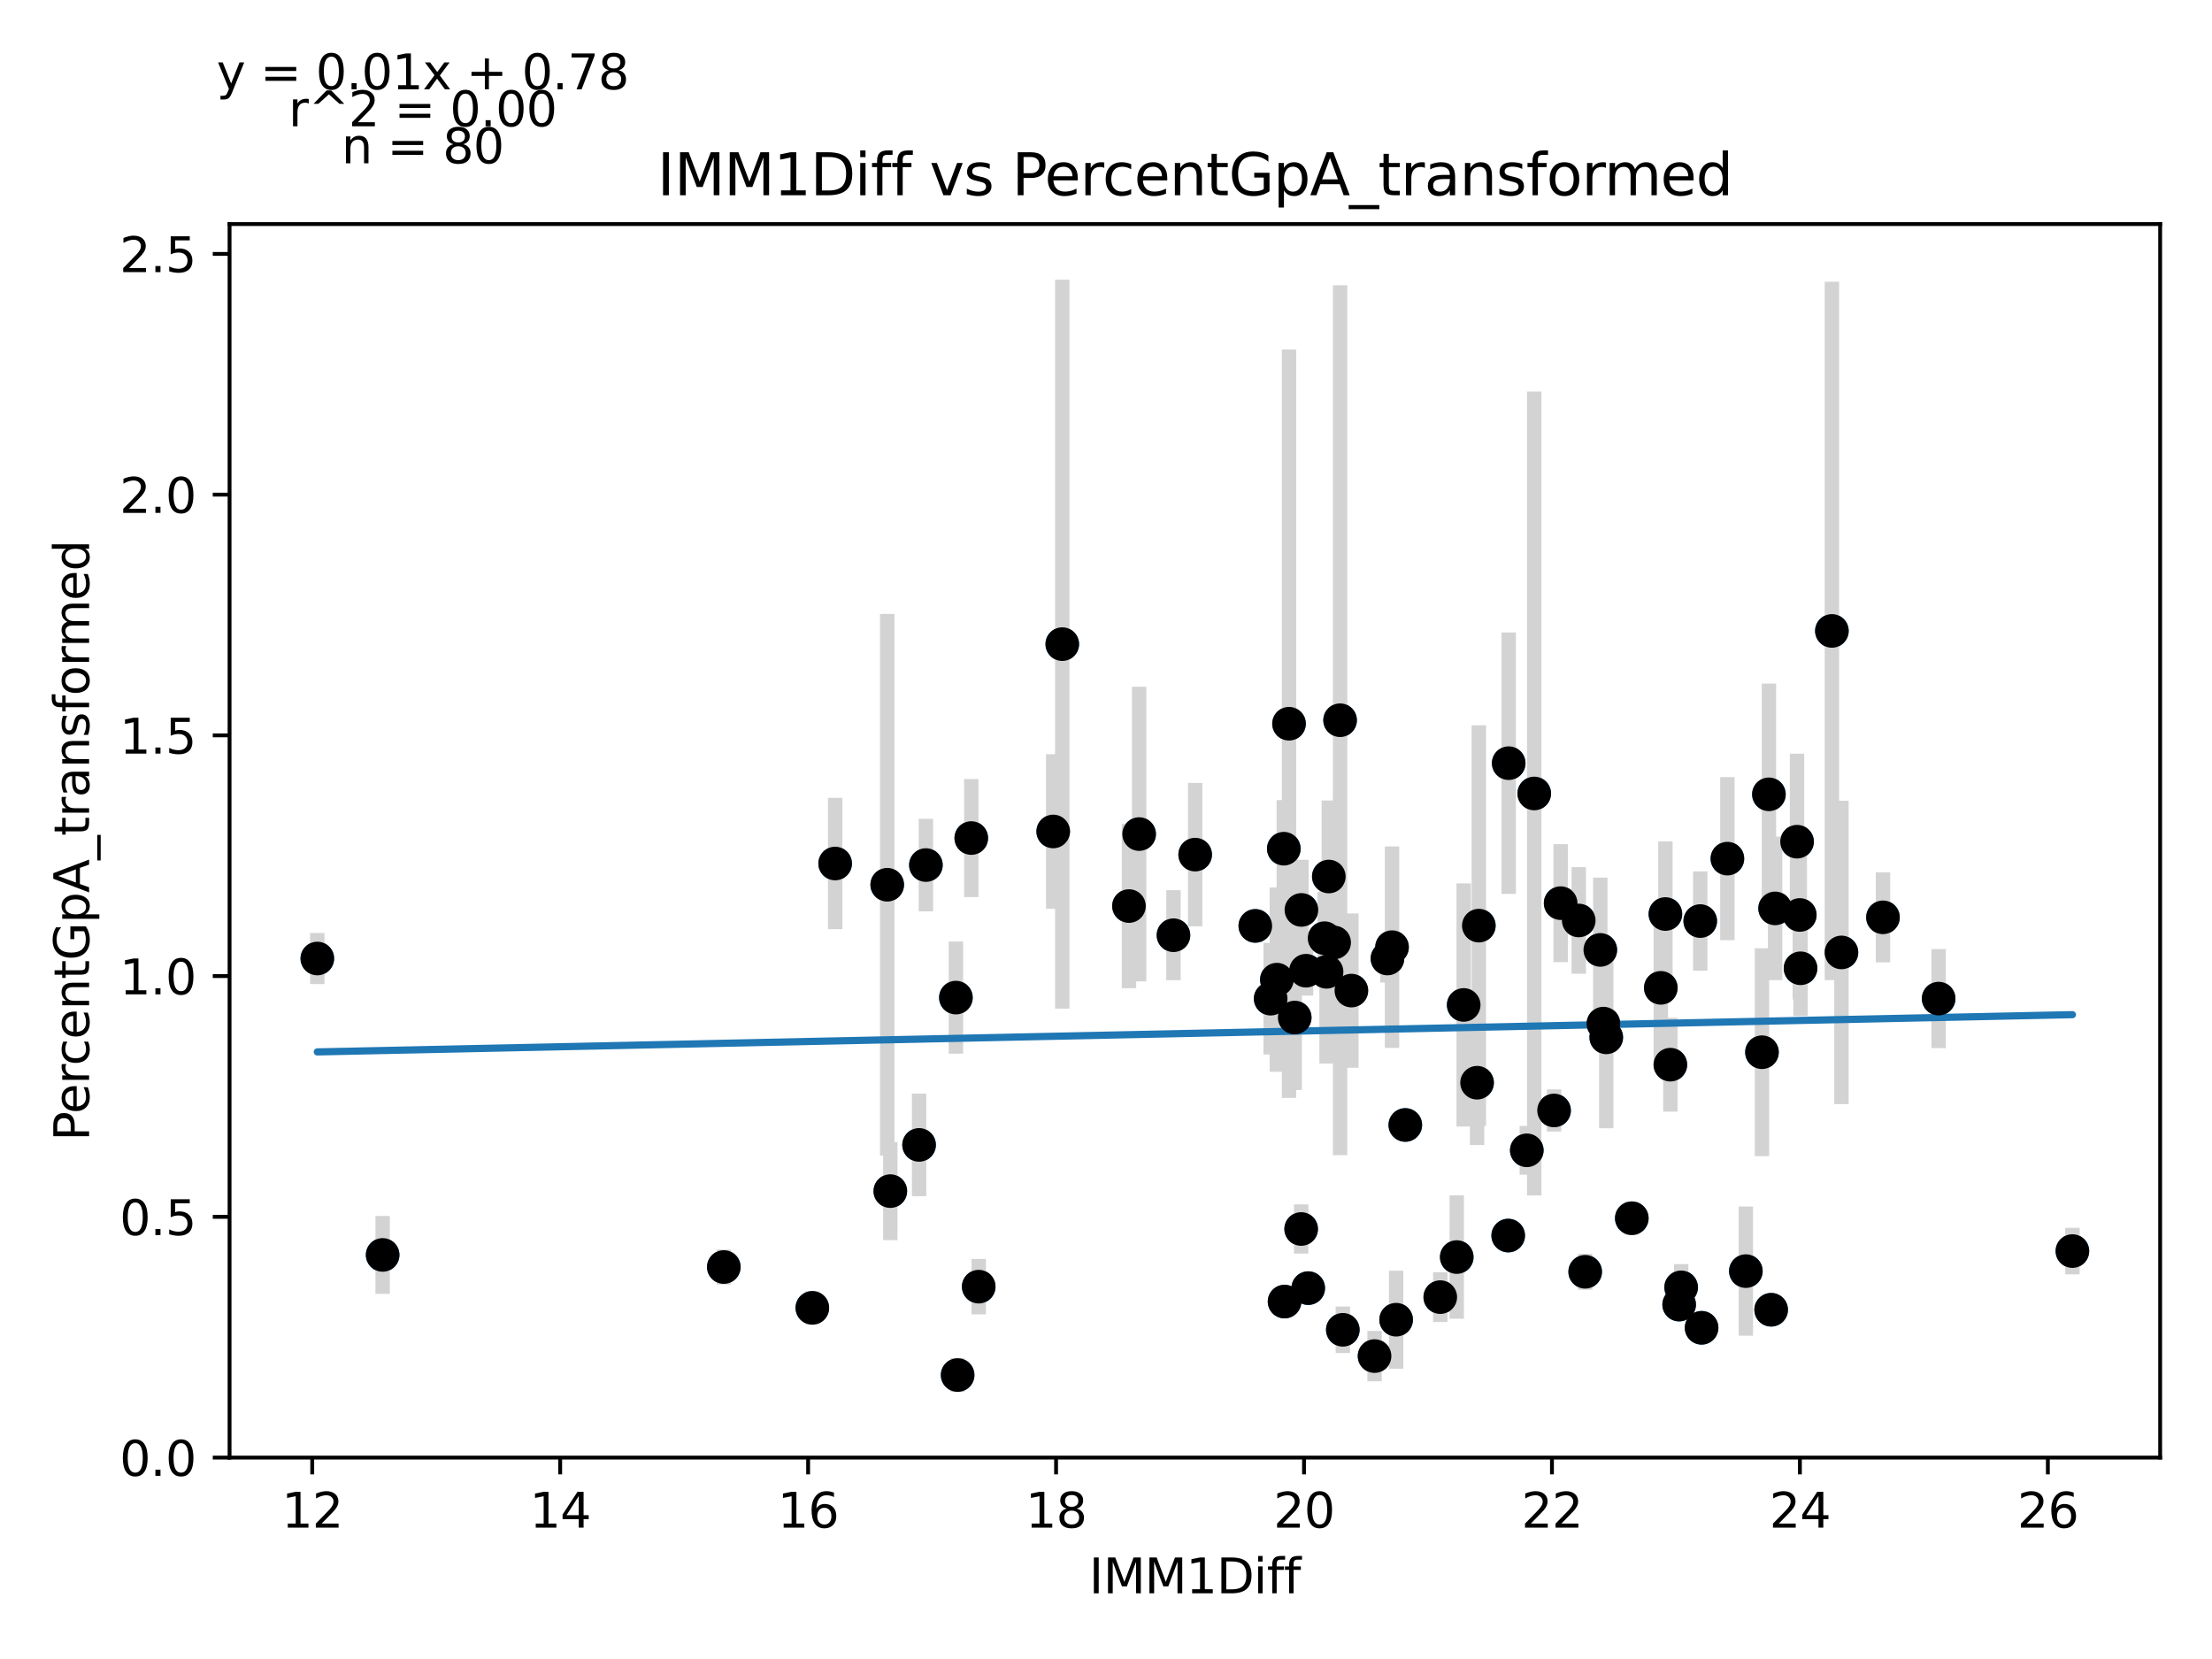 <?xml version="1.0" encoding="utf-8" standalone="no"?>
<!DOCTYPE svg PUBLIC "-//W3C//DTD SVG 1.1//EN"
  "http://www.w3.org/Graphics/SVG/1.1/DTD/svg11.dtd">
<svg xmlns:xlink="http://www.w3.org/1999/xlink" width="460.8pt" height="345.6pt" viewBox="0 0 460.8 345.6" xmlns="http://www.w3.org/2000/svg" version="1.1">
 <defs>
  <style type="text/css">*{stroke-linejoin: round; stroke-linecap: butt}</style>
 </defs>
 <g id="figure_1">
  <g id="patch_1">
   <path d="M 0 345.6 
L 460.8 345.6 
L 460.8 0 
L 0 0 
z
" style="fill: #ffffff"/>
  </g>
  <g id="axes_1">
   <g id="patch_2">
    <path d="M 47.821 303.64 
L 450 303.64 
L 450 46.676 
L 47.821 46.676 
z
" style="fill: #ffffff"/>
   </g>
   <g id="PathCollection_1">
    <defs>
     <path id="mc1eedca195" d="M 0 3 
C 0.796 3 1.559 2.684 2.121 2.121 
C 2.684 1.559 3 0.796 3 0 
C 3 -0.796 2.684 -1.559 2.121 -2.121 
C 1.559 -2.684 0.796 -3 0 -3 
C -0.796 -3 -1.559 -2.684 -2.121 -2.121 
C -2.684 -1.559 -3 -0.796 -3 0 
C -3 0.796 -2.684 1.559 -2.121 2.121 
C -1.559 2.684 -0.796 3 0 3 
z
" style="stroke: #1f77b4"/>
    </defs>
    <g clip-path="url(#pd66fc20a1b)">
     <use xlink:href="#mc1eedca195" x="308.065" y="192.827" style="fill: #1f77b4; stroke: #1f77b4"/>
     <use xlink:href="#mc1eedca195" x="261.501" y="192.882" style="fill: #1f77b4; stroke: #1f77b4"/>
     <use xlink:href="#mc1eedca195" x="221.29" y="134.185" style="fill: #1f77b4; stroke: #1f77b4"/>
     <use xlink:href="#mc1eedca195" x="237.302" y="173.754" style="fill: #1f77b4; stroke: #1f77b4"/>
     <use xlink:href="#mc1eedca195" x="281.516" y="206.356" style="fill: #1f77b4; stroke: #1f77b4"/>
     <use xlink:href="#mc1eedca195" x="368.497" y="165.474" style="fill: #1f77b4; stroke: #1f77b4"/>
     <use xlink:href="#mc1eedca195" x="369.789" y="189.236" style="fill: #1f77b4; stroke: #1f77b4"/>
     <use xlink:href="#mc1eedca195" x="325.11" y="188.143" style="fill: #1f77b4; stroke: #1f77b4"/>
     <use xlink:href="#mc1eedca195" x="383.606" y="198.407" style="fill: #1f77b4; stroke: #1f77b4"/>
     <use xlink:href="#mc1eedca195" x="267.441" y="176.799" style="fill: #1f77b4; stroke: #1f77b4"/>
     <use xlink:href="#mc1eedca195" x="346.933" y="190.408" style="fill: #1f77b4; stroke: #1f77b4"/>
     <use xlink:href="#mc1eedca195" x="333.374" y="197.884" style="fill: #1f77b4; stroke: #1f77b4"/>
     <use xlink:href="#mc1eedca195" x="277.926" y="196.338" style="fill: #1f77b4; stroke: #1f77b4"/>
     <use xlink:href="#mc1eedca195" x="264.703" y="208.044" style="fill: #1f77b4; stroke: #1f77b4"/>
     <use xlink:href="#mc1eedca195" x="275.937" y="195.443" style="fill: #1f77b4; stroke: #1f77b4"/>
     <use xlink:href="#mc1eedca195" x="248.975" y="178.033" style="fill: #1f77b4; stroke: #1f77b4"/>
     <use xlink:href="#mc1eedca195" x="381.617" y="131.432" style="fill: #1f77b4; stroke: #1f77b4"/>
     <use xlink:href="#mc1eedca195" x="272.064" y="202.217" style="fill: #1f77b4; stroke: #1f77b4"/>
     <use xlink:href="#mc1eedca195" x="269.713" y="211.97" style="fill: #1f77b4; stroke: #1f77b4"/>
     <use xlink:href="#mc1eedca195" x="184.824" y="184.307" style="fill: #1f77b4; stroke: #1f77b4"/>
     <use xlink:href="#mc1eedca195" x="265.994" y="204.078" style="fill: #1f77b4; stroke: #1f77b4"/>
     <use xlink:href="#mc1eedca195" x="271.108" y="189.553" style="fill: #1f77b4; stroke: #1f77b4"/>
     <use xlink:href="#mc1eedca195" x="192.881" y="180.208" style="fill: #1f77b4; stroke: #1f77b4"/>
     <use xlink:href="#mc1eedca195" x="334.614" y="216.1" style="fill: #1f77b4; stroke: #1f77b4"/>
     <use xlink:href="#mc1eedca195" x="328.88" y="191.75" style="fill: #1f77b4; stroke: #1f77b4"/>
     <use xlink:href="#mc1eedca195" x="354.19" y="191.875" style="fill: #1f77b4; stroke: #1f77b4"/>
     <use xlink:href="#mc1eedca195" x="374.36" y="175.341" style="fill: #1f77b4; stroke: #1f77b4"/>
     <use xlink:href="#mc1eedca195" x="203.883" y="268.036" style="fill: #1f77b4; stroke: #1f77b4"/>
     <use xlink:href="#mc1eedca195" x="403.853" y="208.028" style="fill: #1f77b4; stroke: #1f77b4"/>
     <use xlink:href="#mc1eedca195" x="304.914" y="209.349" style="fill: #1f77b4; stroke: #1f77b4"/>
     <use xlink:href="#mc1eedca195" x="169.225" y="272.449" style="fill: #1f77b4; stroke: #1f77b4"/>
     <use xlink:href="#mc1eedca195" x="279.166" y="150.037" style="fill: #1f77b4; stroke: #1f77b4"/>
     <use xlink:href="#mc1eedca195" x="314.289" y="158.983" style="fill: #1f77b4; stroke: #1f77b4"/>
     <use xlink:href="#mc1eedca195" x="235.184" y="188.747" style="fill: #1f77b4; stroke: #1f77b4"/>
     <use xlink:href="#mc1eedca195" x="173.977" y="179.886" style="fill: #1f77b4; stroke: #1f77b4"/>
     <use xlink:href="#mc1eedca195" x="244.456" y="194.824" style="fill: #1f77b4; stroke: #1f77b4"/>
     <use xlink:href="#mc1eedca195" x="359.846" y="178.871" style="fill: #1f77b4; stroke: #1f77b4"/>
     <use xlink:href="#mc1eedca195" x="289.987" y="197.311" style="fill: #1f77b4; stroke: #1f77b4"/>
     <use xlink:href="#mc1eedca195" x="150.785" y="263.944" style="fill: #1f77b4; stroke: #1f77b4"/>
     <use xlink:href="#mc1eedca195" x="374.928" y="190.605" style="fill: #1f77b4; stroke: #1f77b4"/>
     <use xlink:href="#mc1eedca195" x="289.031" y="199.677" style="fill: #1f77b4; stroke: #1f77b4"/>
     <use xlink:href="#mc1eedca195" x="66.102" y="199.677" style="fill: #1f77b4; stroke: #1f77b4"/>
     <use xlink:href="#mc1eedca195" x="392.257" y="191.097" style="fill: #1f77b4; stroke: #1f77b4"/>
     <use xlink:href="#mc1eedca195" x="268.525" y="150.766" style="fill: #1f77b4; stroke: #1f77b4"/>
     <use xlink:href="#mc1eedca195" x="375.083" y="201.709" style="fill: #1f77b4; stroke: #1f77b4"/>
     <use xlink:href="#mc1eedca195" x="276.815" y="182.594" style="fill: #1f77b4; stroke: #1f77b4"/>
     <use xlink:href="#mc1eedca195" x="350.213" y="268.179" style="fill: #1f77b4; stroke: #1f77b4"/>
     <use xlink:href="#mc1eedca195" x="202.334" y="174.581" style="fill: #1f77b4; stroke: #1f77b4"/>
     <use xlink:href="#mc1eedca195" x="185.469" y="248.132" style="fill: #1f77b4; stroke: #1f77b4"/>
     <use xlink:href="#mc1eedca195" x="199.493" y="286.448" style="fill: #1f77b4; stroke: #1f77b4"/>
     <use xlink:href="#mc1eedca195" x="319.609" y="165.295" style="fill: #1f77b4; stroke: #1f77b4"/>
     <use xlink:href="#mc1eedca195" x="431.719" y="260.623" style="fill: #1f77b4; stroke: #1f77b4"/>
     <use xlink:href="#mc1eedca195" x="323.741" y="231.33" style="fill: #1f77b4; stroke: #1f77b4"/>
     <use xlink:href="#mc1eedca195" x="79.712" y="261.425" style="fill: #1f77b4; stroke: #1f77b4"/>
     <use xlink:href="#mc1eedca195" x="354.474" y="276.605" style="fill: #1f77b4; stroke: #1f77b4"/>
     <use xlink:href="#mc1eedca195" x="347.966" y="221.794" style="fill: #1f77b4; stroke: #1f77b4"/>
     <use xlink:href="#mc1eedca195" x="286.345" y="282.498" style="fill: #1f77b4; stroke: #1f77b4"/>
     <use xlink:href="#mc1eedca195" x="334.02" y="213.236" style="fill: #1f77b4; stroke: #1f77b4"/>
     <use xlink:href="#mc1eedca195" x="219.405" y="173.21" style="fill: #1f77b4; stroke: #1f77b4"/>
     <use xlink:href="#mc1eedca195" x="307.703" y="225.549" style="fill: #1f77b4; stroke: #1f77b4"/>
     <use xlink:href="#mc1eedca195" x="314.186" y="257.391" style="fill: #1f77b4; stroke: #1f77b4"/>
     <use xlink:href="#mc1eedca195" x="271.056" y="256.021" style="fill: #1f77b4; stroke: #1f77b4"/>
     <use xlink:href="#mc1eedca195" x="272.528" y="268.343" style="fill: #1f77b4; stroke: #1f77b4"/>
     <use xlink:href="#mc1eedca195" x="276.351" y="202.45" style="fill: #1f77b4; stroke: #1f77b4"/>
     <use xlink:href="#mc1eedca195" x="318.059" y="239.633" style="fill: #1f77b4; stroke: #1f77b4"/>
     <use xlink:href="#mc1eedca195" x="267.596" y="271.144" style="fill: #1f77b4; stroke: #1f77b4"/>
     <use xlink:href="#mc1eedca195" x="330.223" y="264.936" style="fill: #1f77b4; stroke: #1f77b4"/>
     <use xlink:href="#mc1eedca195" x="292.75" y="234.352" style="fill: #1f77b4; stroke: #1f77b4"/>
     <use xlink:href="#mc1eedca195" x="349.799" y="271.768" style="fill: #1f77b4; stroke: #1f77b4"/>
     <use xlink:href="#mc1eedca195" x="191.461" y="238.506" style="fill: #1f77b4; stroke: #1f77b4"/>
     <use xlink:href="#mc1eedca195" x="345.977" y="205.785" style="fill: #1f77b4; stroke: #1f77b4"/>
     <use xlink:href="#mc1eedca195" x="300.033" y="270.215" style="fill: #1f77b4; stroke: #1f77b4"/>
     <use xlink:href="#mc1eedca195" x="339.934" y="253.78" style="fill: #1f77b4; stroke: #1f77b4"/>
     <use xlink:href="#mc1eedca195" x="363.694" y="264.796" style="fill: #1f77b4; stroke: #1f77b4"/>
     <use xlink:href="#mc1eedca195" x="279.734" y="277.022" style="fill: #1f77b4; stroke: #1f77b4"/>
     <use xlink:href="#mc1eedca195" x="290.839" y="274.92" style="fill: #1f77b4; stroke: #1f77b4"/>
     <use xlink:href="#mc1eedca195" x="368.962" y="272.846" style="fill: #1f77b4; stroke: #1f77b4"/>
     <use xlink:href="#mc1eedca195" x="303.468" y="261.869" style="fill: #1f77b4; stroke: #1f77b4"/>
     <use xlink:href="#mc1eedca195" x="367.051" y="219.196" style="fill: #1f77b4; stroke: #1f77b4"/>
     <use xlink:href="#mc1eedca195" x="199.131" y="207.818" style="fill: #1f77b4; stroke: #1f77b4"/>
    </g>
   </g>
   <g id="matplotlib.axis_1">
    <g id="xtick_1">
     <g id="line2d_1">
      <defs>
       <path id="m43c0f6bc1b" d="M 0 0 
L 0 3.5 
" style="stroke: #000000; stroke-width: 0.8"/>
      </defs>
      <g>
       <use xlink:href="#m43c0f6bc1b" x="65.043" y="303.64" style="stroke: #000000; stroke-width: 0.8"/>
      </g>
     </g>
     <g id="text_1">
      <!-- 12 -->
      <g transform="translate(58.681 318.238)scale(0.1 -0.1)">
       <defs>
        <path id="DejaVuSans-31" d="M 794 531 
L 1825 531 
L 1825 4091 
L 703 3866 
L 703 4441 
L 1819 4666 
L 2450 4666 
L 2450 531 
L 3481 531 
L 3481 0 
L 794 0 
L 794 531 
z
" transform="scale(0.016)"/>
        <path id="DejaVuSans-32" d="M 1228 531 
L 3431 531 
L 3431 0 
L 469 0 
L 469 531 
Q 828 903 1448 1529 
Q 2069 2156 2228 2338 
Q 2531 2678 2651 2914 
Q 2772 3150 2772 3378 
Q 2772 3750 2511 3984 
Q 2250 4219 1831 4219 
Q 1534 4219 1204 4116 
Q 875 4013 500 3803 
L 500 4441 
Q 881 4594 1212 4672 
Q 1544 4750 1819 4750 
Q 2544 4750 2975 4387 
Q 3406 4025 3406 3419 
Q 3406 3131 3298 2873 
Q 3191 2616 2906 2266 
Q 2828 2175 2409 1742 
Q 1991 1309 1228 531 
z
" transform="scale(0.016)"/>
       </defs>
       <use xlink:href="#DejaVuSans-31"/>
       <use xlink:href="#DejaVuSans-32" x="63.623"/>
      </g>
     </g>
    </g>
    <g id="xtick_2">
     <g id="line2d_2">
      <g>
       <use xlink:href="#m43c0f6bc1b" x="116.695" y="303.64" style="stroke: #000000; stroke-width: 0.8"/>
      </g>
     </g>
     <g id="text_2">
      <!-- 14 -->
      <g transform="translate(110.333 318.238)scale(0.1 -0.1)">
       <defs>
        <path id="DejaVuSans-34" d="M 2419 4116 
L 825 1625 
L 2419 1625 
L 2419 4116 
z
M 2253 4666 
L 3047 4666 
L 3047 1625 
L 3713 1625 
L 3713 1100 
L 3047 1100 
L 3047 0 
L 2419 0 
L 2419 1100 
L 313 1100 
L 313 1709 
L 2253 4666 
z
" transform="scale(0.016)"/>
       </defs>
       <use xlink:href="#DejaVuSans-31"/>
       <use xlink:href="#DejaVuSans-34" x="63.623"/>
      </g>
     </g>
    </g>
    <g id="xtick_3">
     <g id="line2d_3">
      <g>
       <use xlink:href="#m43c0f6bc1b" x="168.347" y="303.64" style="stroke: #000000; stroke-width: 0.8"/>
      </g>
     </g>
     <g id="text_3">
      <!-- 16 -->
      <g transform="translate(161.984 318.238)scale(0.1 -0.1)">
       <defs>
        <path id="DejaVuSans-36" d="M 2113 2584 
Q 1688 2584 1439 2293 
Q 1191 2003 1191 1497 
Q 1191 994 1439 701 
Q 1688 409 2113 409 
Q 2538 409 2786 701 
Q 3034 994 3034 1497 
Q 3034 2003 2786 2293 
Q 2538 2584 2113 2584 
z
M 3366 4563 
L 3366 3988 
Q 3128 4100 2886 4159 
Q 2644 4219 2406 4219 
Q 1781 4219 1451 3797 
Q 1122 3375 1075 2522 
Q 1259 2794 1537 2939 
Q 1816 3084 2150 3084 
Q 2853 3084 3261 2657 
Q 3669 2231 3669 1497 
Q 3669 778 3244 343 
Q 2819 -91 2113 -91 
Q 1303 -91 875 529 
Q 447 1150 447 2328 
Q 447 3434 972 4092 
Q 1497 4750 2381 4750 
Q 2619 4750 2861 4703 
Q 3103 4656 3366 4563 
z
" transform="scale(0.016)"/>
       </defs>
       <use xlink:href="#DejaVuSans-31"/>
       <use xlink:href="#DejaVuSans-36" x="63.623"/>
      </g>
     </g>
    </g>
    <g id="xtick_4">
     <g id="line2d_4">
      <g>
       <use xlink:href="#m43c0f6bc1b" x="219.999" y="303.64" style="stroke: #000000; stroke-width: 0.8"/>
      </g>
     </g>
     <g id="text_4">
      <!-- 18 -->
      <g transform="translate(213.636 318.238)scale(0.1 -0.1)">
       <defs>
        <path id="DejaVuSans-38" d="M 2034 2216 
Q 1584 2216 1326 1975 
Q 1069 1734 1069 1313 
Q 1069 891 1326 650 
Q 1584 409 2034 409 
Q 2484 409 2743 651 
Q 3003 894 3003 1313 
Q 3003 1734 2745 1975 
Q 2488 2216 2034 2216 
z
M 1403 2484 
Q 997 2584 770 2862 
Q 544 3141 544 3541 
Q 544 4100 942 4425 
Q 1341 4750 2034 4750 
Q 2731 4750 3128 4425 
Q 3525 4100 3525 3541 
Q 3525 3141 3298 2862 
Q 3072 2584 2669 2484 
Q 3125 2378 3379 2068 
Q 3634 1759 3634 1313 
Q 3634 634 3220 271 
Q 2806 -91 2034 -91 
Q 1263 -91 848 271 
Q 434 634 434 1313 
Q 434 1759 690 2068 
Q 947 2378 1403 2484 
z
M 1172 3481 
Q 1172 3119 1398 2916 
Q 1625 2713 2034 2713 
Q 2441 2713 2670 2916 
Q 2900 3119 2900 3481 
Q 2900 3844 2670 4047 
Q 2441 4250 2034 4250 
Q 1625 4250 1398 4047 
Q 1172 3844 1172 3481 
z
" transform="scale(0.016)"/>
       </defs>
       <use xlink:href="#DejaVuSans-31"/>
       <use xlink:href="#DejaVuSans-38" x="63.623"/>
      </g>
     </g>
    </g>
    <g id="xtick_5">
     <g id="line2d_5">
      <g>
       <use xlink:href="#m43c0f6bc1b" x="271.65" y="303.64" style="stroke: #000000; stroke-width: 0.8"/>
      </g>
     </g>
     <g id="text_5">
      <!-- 20 -->
      <g transform="translate(265.288 318.238)scale(0.1 -0.1)">
       <defs>
        <path id="DejaVuSans-30" d="M 2034 4250 
Q 1547 4250 1301 3770 
Q 1056 3291 1056 2328 
Q 1056 1369 1301 889 
Q 1547 409 2034 409 
Q 2525 409 2770 889 
Q 3016 1369 3016 2328 
Q 3016 3291 2770 3770 
Q 2525 4250 2034 4250 
z
M 2034 4750 
Q 2819 4750 3233 4129 
Q 3647 3509 3647 2328 
Q 3647 1150 3233 529 
Q 2819 -91 2034 -91 
Q 1250 -91 836 529 
Q 422 1150 422 2328 
Q 422 3509 836 4129 
Q 1250 4750 2034 4750 
z
" transform="scale(0.016)"/>
       </defs>
       <use xlink:href="#DejaVuSans-32"/>
       <use xlink:href="#DejaVuSans-30" x="63.623"/>
      </g>
     </g>
    </g>
    <g id="xtick_6">
     <g id="line2d_6">
      <g>
       <use xlink:href="#m43c0f6bc1b" x="323.302" y="303.64" style="stroke: #000000; stroke-width: 0.8"/>
      </g>
     </g>
     <g id="text_6">
      <!-- 22 -->
      <g transform="translate(316.94 318.238)scale(0.1 -0.1)">
       <use xlink:href="#DejaVuSans-32"/>
       <use xlink:href="#DejaVuSans-32" x="63.623"/>
      </g>
     </g>
    </g>
    <g id="xtick_7">
     <g id="line2d_7">
      <g>
       <use xlink:href="#m43c0f6bc1b" x="374.954" y="303.64" style="stroke: #000000; stroke-width: 0.8"/>
      </g>
     </g>
     <g id="text_7">
      <!-- 24 -->
      <g transform="translate(368.591 318.238)scale(0.1 -0.1)">
       <use xlink:href="#DejaVuSans-32"/>
       <use xlink:href="#DejaVuSans-34" x="63.623"/>
      </g>
     </g>
    </g>
    <g id="xtick_8">
     <g id="line2d_8">
      <g>
       <use xlink:href="#m43c0f6bc1b" x="426.606" y="303.64" style="stroke: #000000; stroke-width: 0.8"/>
      </g>
     </g>
     <g id="text_8">
      <!-- 26 -->
      <g transform="translate(420.243 318.238)scale(0.1 -0.1)">
       <use xlink:href="#DejaVuSans-32"/>
       <use xlink:href="#DejaVuSans-36" x="63.623"/>
      </g>
     </g>
    </g>
    <g id="text_9">
     <!-- IMM1Diff -->
     <g transform="translate(226.867 331.917)scale(0.1 -0.1)">
      <defs>
       <path id="DejaVuSans-49" d="M 628 4666 
L 1259 4666 
L 1259 0 
L 628 0 
L 628 4666 
z
" transform="scale(0.016)"/>
       <path id="DejaVuSans-4d" d="M 628 4666 
L 1569 4666 
L 2759 1491 
L 3956 4666 
L 4897 4666 
L 4897 0 
L 4281 0 
L 4281 4097 
L 3078 897 
L 2444 897 
L 1241 4097 
L 1241 0 
L 628 0 
L 628 4666 
z
" transform="scale(0.016)"/>
       <path id="DejaVuSans-44" d="M 1259 4147 
L 1259 519 
L 2022 519 
Q 2988 519 3436 956 
Q 3884 1394 3884 2338 
Q 3884 3275 3436 3711 
Q 2988 4147 2022 4147 
L 1259 4147 
z
M 628 4666 
L 1925 4666 
Q 3281 4666 3915 4102 
Q 4550 3538 4550 2338 
Q 4550 1131 3912 565 
Q 3275 0 1925 0 
L 628 0 
L 628 4666 
z
" transform="scale(0.016)"/>
       <path id="DejaVuSans-69" d="M 603 3500 
L 1178 3500 
L 1178 0 
L 603 0 
L 603 3500 
z
M 603 4863 
L 1178 4863 
L 1178 4134 
L 603 4134 
L 603 4863 
z
" transform="scale(0.016)"/>
       <path id="DejaVuSans-66" d="M 2375 4863 
L 2375 4384 
L 1825 4384 
Q 1516 4384 1395 4259 
Q 1275 4134 1275 3809 
L 1275 3500 
L 2222 3500 
L 2222 3053 
L 1275 3053 
L 1275 0 
L 697 0 
L 697 3053 
L 147 3053 
L 147 3500 
L 697 3500 
L 697 3744 
Q 697 4328 969 4595 
Q 1241 4863 1831 4863 
L 2375 4863 
z
" transform="scale(0.016)"/>
      </defs>
      <use xlink:href="#DejaVuSans-49"/>
      <use xlink:href="#DejaVuSans-4d" x="29.492"/>
      <use xlink:href="#DejaVuSans-4d" x="115.771"/>
      <use xlink:href="#DejaVuSans-31" x="202.051"/>
      <use xlink:href="#DejaVuSans-44" x="265.674"/>
      <use xlink:href="#DejaVuSans-69" x="342.676"/>
      <use xlink:href="#DejaVuSans-66" x="370.459"/>
      <use xlink:href="#DejaVuSans-66" x="405.664"/>
     </g>
    </g>
   </g>
   <g id="matplotlib.axis_2">
    <g id="ytick_1">
     <g id="line2d_9">
      <defs>
       <path id="m00d1060237" d="M 0 0 
L -3.5 0 
" style="stroke: #000000; stroke-width: 0.8"/>
      </defs>
      <g>
       <use xlink:href="#m00d1060237" x="47.821" y="303.64" style="stroke: #000000; stroke-width: 0.8"/>
      </g>
     </g>
     <g id="text_10">
      <!-- 0.0 -->
      <g transform="translate(24.918 307.439)scale(0.1 -0.1)">
       <defs>
        <path id="DejaVuSans-2e" d="M 684 794 
L 1344 794 
L 1344 0 
L 684 0 
L 684 794 
z
" transform="scale(0.016)"/>
       </defs>
       <use xlink:href="#DejaVuSans-30"/>
       <use xlink:href="#DejaVuSans-2e" x="63.623"/>
       <use xlink:href="#DejaVuSans-30" x="95.41"/>
      </g>
     </g>
    </g>
    <g id="ytick_2">
     <g id="line2d_10">
      <g>
       <use xlink:href="#m00d1060237" x="47.821" y="253.49" style="stroke: #000000; stroke-width: 0.8"/>
      </g>
     </g>
     <g id="text_11">
      <!-- 0.5 -->
      <g transform="translate(24.918 257.289)scale(0.1 -0.1)">
       <defs>
        <path id="DejaVuSans-35" d="M 691 4666 
L 3169 4666 
L 3169 4134 
L 1269 4134 
L 1269 2991 
Q 1406 3038 1543 3061 
Q 1681 3084 1819 3084 
Q 2600 3084 3056 2656 
Q 3513 2228 3513 1497 
Q 3513 744 3044 326 
Q 2575 -91 1722 -91 
Q 1428 -91 1123 -41 
Q 819 9 494 109 
L 494 744 
Q 775 591 1075 516 
Q 1375 441 1709 441 
Q 2250 441 2565 725 
Q 2881 1009 2881 1497 
Q 2881 1984 2565 2268 
Q 2250 2553 1709 2553 
Q 1456 2553 1204 2497 
Q 953 2441 691 2322 
L 691 4666 
z
" transform="scale(0.016)"/>
       </defs>
       <use xlink:href="#DejaVuSans-30"/>
       <use xlink:href="#DejaVuSans-2e" x="63.623"/>
       <use xlink:href="#DejaVuSans-35" x="95.41"/>
      </g>
     </g>
    </g>
    <g id="ytick_3">
     <g id="line2d_11">
      <g>
       <use xlink:href="#m00d1060237" x="47.821" y="203.34" style="stroke: #000000; stroke-width: 0.8"/>
      </g>
     </g>
     <g id="text_12">
      <!-- 1.0 -->
      <g transform="translate(24.918 207.139)scale(0.1 -0.1)">
       <use xlink:href="#DejaVuSans-31"/>
       <use xlink:href="#DejaVuSans-2e" x="63.623"/>
       <use xlink:href="#DejaVuSans-30" x="95.41"/>
      </g>
     </g>
    </g>
    <g id="ytick_4">
     <g id="line2d_12">
      <g>
       <use xlink:href="#m00d1060237" x="47.821" y="153.19" style="stroke: #000000; stroke-width: 0.8"/>
      </g>
     </g>
     <g id="text_13">
      <!-- 1.5 -->
      <g transform="translate(24.918 156.989)scale(0.1 -0.1)">
       <use xlink:href="#DejaVuSans-31"/>
       <use xlink:href="#DejaVuSans-2e" x="63.623"/>
       <use xlink:href="#DejaVuSans-35" x="95.41"/>
      </g>
     </g>
    </g>
    <g id="ytick_5">
     <g id="line2d_13">
      <g>
       <use xlink:href="#m00d1060237" x="47.821" y="103.04" style="stroke: #000000; stroke-width: 0.8"/>
      </g>
     </g>
     <g id="text_14">
      <!-- 2.0 -->
      <g transform="translate(24.918 106.839)scale(0.1 -0.1)">
       <use xlink:href="#DejaVuSans-32"/>
       <use xlink:href="#DejaVuSans-2e" x="63.623"/>
       <use xlink:href="#DejaVuSans-30" x="95.41"/>
      </g>
     </g>
    </g>
    <g id="ytick_6">
     <g id="line2d_14">
      <g>
       <use xlink:href="#m00d1060237" x="47.821" y="52.89" style="stroke: #000000; stroke-width: 0.8"/>
      </g>
     </g>
     <g id="text_15">
      <!-- 2.5 -->
      <g transform="translate(24.918 56.69)scale(0.1 -0.1)">
       <use xlink:href="#DejaVuSans-32"/>
       <use xlink:href="#DejaVuSans-2e" x="63.623"/>
       <use xlink:href="#DejaVuSans-35" x="95.41"/>
      </g>
     </g>
    </g>
    <g id="text_16">
     <!-- PercentGpA_transformed -->
     <g transform="translate(18.56 237.696)rotate(-90)scale(0.1 -0.1)">
      <defs>
       <path id="DejaVuSans-50" d="M 1259 4147 
L 1259 2394 
L 2053 2394 
Q 2494 2394 2734 2622 
Q 2975 2850 2975 3272 
Q 2975 3691 2734 3919 
Q 2494 4147 2053 4147 
L 1259 4147 
z
M 628 4666 
L 2053 4666 
Q 2838 4666 3239 4311 
Q 3641 3956 3641 3272 
Q 3641 2581 3239 2228 
Q 2838 1875 2053 1875 
L 1259 1875 
L 1259 0 
L 628 0 
L 628 4666 
z
" transform="scale(0.016)"/>
       <path id="DejaVuSans-65" d="M 3597 1894 
L 3597 1613 
L 953 1613 
Q 991 1019 1311 708 
Q 1631 397 2203 397 
Q 2534 397 2845 478 
Q 3156 559 3463 722 
L 3463 178 
Q 3153 47 2828 -22 
Q 2503 -91 2169 -91 
Q 1331 -91 842 396 
Q 353 884 353 1716 
Q 353 2575 817 3079 
Q 1281 3584 2069 3584 
Q 2775 3584 3186 3129 
Q 3597 2675 3597 1894 
z
M 3022 2063 
Q 3016 2534 2758 2815 
Q 2500 3097 2075 3097 
Q 1594 3097 1305 2825 
Q 1016 2553 972 2059 
L 3022 2063 
z
" transform="scale(0.016)"/>
       <path id="DejaVuSans-72" d="M 2631 2963 
Q 2534 3019 2420 3045 
Q 2306 3072 2169 3072 
Q 1681 3072 1420 2755 
Q 1159 2438 1159 1844 
L 1159 0 
L 581 0 
L 581 3500 
L 1159 3500 
L 1159 2956 
Q 1341 3275 1631 3429 
Q 1922 3584 2338 3584 
Q 2397 3584 2469 3576 
Q 2541 3569 2628 3553 
L 2631 2963 
z
" transform="scale(0.016)"/>
       <path id="DejaVuSans-63" d="M 3122 3366 
L 3122 2828 
Q 2878 2963 2633 3030 
Q 2388 3097 2138 3097 
Q 1578 3097 1268 2742 
Q 959 2388 959 1747 
Q 959 1106 1268 751 
Q 1578 397 2138 397 
Q 2388 397 2633 464 
Q 2878 531 3122 666 
L 3122 134 
Q 2881 22 2623 -34 
Q 2366 -91 2075 -91 
Q 1284 -91 818 406 
Q 353 903 353 1747 
Q 353 2603 823 3093 
Q 1294 3584 2113 3584 
Q 2378 3584 2631 3529 
Q 2884 3475 3122 3366 
z
" transform="scale(0.016)"/>
       <path id="DejaVuSans-6e" d="M 3513 2113 
L 3513 0 
L 2938 0 
L 2938 2094 
Q 2938 2591 2744 2837 
Q 2550 3084 2163 3084 
Q 1697 3084 1428 2787 
Q 1159 2491 1159 1978 
L 1159 0 
L 581 0 
L 581 3500 
L 1159 3500 
L 1159 2956 
Q 1366 3272 1645 3428 
Q 1925 3584 2291 3584 
Q 2894 3584 3203 3211 
Q 3513 2838 3513 2113 
z
" transform="scale(0.016)"/>
       <path id="DejaVuSans-74" d="M 1172 4494 
L 1172 3500 
L 2356 3500 
L 2356 3053 
L 1172 3053 
L 1172 1153 
Q 1172 725 1289 603 
Q 1406 481 1766 481 
L 2356 481 
L 2356 0 
L 1766 0 
Q 1100 0 847 248 
Q 594 497 594 1153 
L 594 3053 
L 172 3053 
L 172 3500 
L 594 3500 
L 594 4494 
L 1172 4494 
z
" transform="scale(0.016)"/>
       <path id="DejaVuSans-47" d="M 3809 666 
L 3809 1919 
L 2778 1919 
L 2778 2438 
L 4434 2438 
L 4434 434 
Q 4069 175 3628 42 
Q 3188 -91 2688 -91 
Q 1594 -91 976 548 
Q 359 1188 359 2328 
Q 359 3472 976 4111 
Q 1594 4750 2688 4750 
Q 3144 4750 3555 4637 
Q 3966 4525 4313 4306 
L 4313 3634 
Q 3963 3931 3569 4081 
Q 3175 4231 2741 4231 
Q 1884 4231 1454 3753 
Q 1025 3275 1025 2328 
Q 1025 1384 1454 906 
Q 1884 428 2741 428 
Q 3075 428 3337 486 
Q 3600 544 3809 666 
z
" transform="scale(0.016)"/>
       <path id="DejaVuSans-70" d="M 1159 525 
L 1159 -1331 
L 581 -1331 
L 581 3500 
L 1159 3500 
L 1159 2969 
Q 1341 3281 1617 3432 
Q 1894 3584 2278 3584 
Q 2916 3584 3314 3078 
Q 3713 2572 3713 1747 
Q 3713 922 3314 415 
Q 2916 -91 2278 -91 
Q 1894 -91 1617 61 
Q 1341 213 1159 525 
z
M 3116 1747 
Q 3116 2381 2855 2742 
Q 2594 3103 2138 3103 
Q 1681 3103 1420 2742 
Q 1159 2381 1159 1747 
Q 1159 1113 1420 752 
Q 1681 391 2138 391 
Q 2594 391 2855 752 
Q 3116 1113 3116 1747 
z
" transform="scale(0.016)"/>
       <path id="DejaVuSans-41" d="M 2188 4044 
L 1331 1722 
L 3047 1722 
L 2188 4044 
z
M 1831 4666 
L 2547 4666 
L 4325 0 
L 3669 0 
L 3244 1197 
L 1141 1197 
L 716 0 
L 50 0 
L 1831 4666 
z
" transform="scale(0.016)"/>
       <path id="DejaVuSans-5f" d="M 3263 -1063 
L 3263 -1509 
L -63 -1509 
L -63 -1063 
L 3263 -1063 
z
" transform="scale(0.016)"/>
       <path id="DejaVuSans-61" d="M 2194 1759 
Q 1497 1759 1228 1600 
Q 959 1441 959 1056 
Q 959 750 1161 570 
Q 1363 391 1709 391 
Q 2188 391 2477 730 
Q 2766 1069 2766 1631 
L 2766 1759 
L 2194 1759 
z
M 3341 1997 
L 3341 0 
L 2766 0 
L 2766 531 
Q 2569 213 2275 61 
Q 1981 -91 1556 -91 
Q 1019 -91 701 211 
Q 384 513 384 1019 
Q 384 1609 779 1909 
Q 1175 2209 1959 2209 
L 2766 2209 
L 2766 2266 
Q 2766 2663 2505 2880 
Q 2244 3097 1772 3097 
Q 1472 3097 1187 3025 
Q 903 2953 641 2809 
L 641 3341 
Q 956 3463 1253 3523 
Q 1550 3584 1831 3584 
Q 2591 3584 2966 3190 
Q 3341 2797 3341 1997 
z
" transform="scale(0.016)"/>
       <path id="DejaVuSans-73" d="M 2834 3397 
L 2834 2853 
Q 2591 2978 2328 3040 
Q 2066 3103 1784 3103 
Q 1356 3103 1142 2972 
Q 928 2841 928 2578 
Q 928 2378 1081 2264 
Q 1234 2150 1697 2047 
L 1894 2003 
Q 2506 1872 2764 1633 
Q 3022 1394 3022 966 
Q 3022 478 2636 193 
Q 2250 -91 1575 -91 
Q 1294 -91 989 -36 
Q 684 19 347 128 
L 347 722 
Q 666 556 975 473 
Q 1284 391 1588 391 
Q 1994 391 2212 530 
Q 2431 669 2431 922 
Q 2431 1156 2273 1281 
Q 2116 1406 1581 1522 
L 1381 1569 
Q 847 1681 609 1914 
Q 372 2147 372 2553 
Q 372 3047 722 3315 
Q 1072 3584 1716 3584 
Q 2034 3584 2315 3537 
Q 2597 3491 2834 3397 
z
" transform="scale(0.016)"/>
       <path id="DejaVuSans-6f" d="M 1959 3097 
Q 1497 3097 1228 2736 
Q 959 2375 959 1747 
Q 959 1119 1226 758 
Q 1494 397 1959 397 
Q 2419 397 2687 759 
Q 2956 1122 2956 1747 
Q 2956 2369 2687 2733 
Q 2419 3097 1959 3097 
z
M 1959 3584 
Q 2709 3584 3137 3096 
Q 3566 2609 3566 1747 
Q 3566 888 3137 398 
Q 2709 -91 1959 -91 
Q 1206 -91 779 398 
Q 353 888 353 1747 
Q 353 2609 779 3096 
Q 1206 3584 1959 3584 
z
" transform="scale(0.016)"/>
       <path id="DejaVuSans-6d" d="M 3328 2828 
Q 3544 3216 3844 3400 
Q 4144 3584 4550 3584 
Q 5097 3584 5394 3201 
Q 5691 2819 5691 2113 
L 5691 0 
L 5113 0 
L 5113 2094 
Q 5113 2597 4934 2840 
Q 4756 3084 4391 3084 
Q 3944 3084 3684 2787 
Q 3425 2491 3425 1978 
L 3425 0 
L 2847 0 
L 2847 2094 
Q 2847 2600 2669 2842 
Q 2491 3084 2119 3084 
Q 1678 3084 1418 2786 
Q 1159 2488 1159 1978 
L 1159 0 
L 581 0 
L 581 3500 
L 1159 3500 
L 1159 2956 
Q 1356 3278 1631 3431 
Q 1906 3584 2284 3584 
Q 2666 3584 2933 3390 
Q 3200 3197 3328 2828 
z
" transform="scale(0.016)"/>
       <path id="DejaVuSans-64" d="M 2906 2969 
L 2906 4863 
L 3481 4863 
L 3481 0 
L 2906 0 
L 2906 525 
Q 2725 213 2448 61 
Q 2172 -91 1784 -91 
Q 1150 -91 751 415 
Q 353 922 353 1747 
Q 353 2572 751 3078 
Q 1150 3584 1784 3584 
Q 2172 3584 2448 3432 
Q 2725 3281 2906 2969 
z
M 947 1747 
Q 947 1113 1208 752 
Q 1469 391 1925 391 
Q 2381 391 2643 752 
Q 2906 1113 2906 1747 
Q 2906 2381 2643 2742 
Q 2381 3103 1925 3103 
Q 1469 3103 1208 2742 
Q 947 2381 947 1747 
z
" transform="scale(0.016)"/>
      </defs>
      <use xlink:href="#DejaVuSans-50"/>
      <use xlink:href="#DejaVuSans-65" x="56.678"/>
      <use xlink:href="#DejaVuSans-72" x="118.201"/>
      <use xlink:href="#DejaVuSans-63" x="157.064"/>
      <use xlink:href="#DejaVuSans-65" x="212.045"/>
      <use xlink:href="#DejaVuSans-6e" x="273.568"/>
      <use xlink:href="#DejaVuSans-74" x="336.947"/>
      <use xlink:href="#DejaVuSans-47" x="376.156"/>
      <use xlink:href="#DejaVuSans-70" x="453.646"/>
      <use xlink:href="#DejaVuSans-41" x="517.123"/>
      <use xlink:href="#DejaVuSans-5f" x="585.531"/>
      <use xlink:href="#DejaVuSans-74" x="635.531"/>
      <use xlink:href="#DejaVuSans-72" x="674.74"/>
      <use xlink:href="#DejaVuSans-61" x="715.854"/>
      <use xlink:href="#DejaVuSans-6e" x="777.133"/>
      <use xlink:href="#DejaVuSans-73" x="840.512"/>
      <use xlink:href="#DejaVuSans-66" x="892.611"/>
      <use xlink:href="#DejaVuSans-6f" x="927.816"/>
      <use xlink:href="#DejaVuSans-72" x="988.998"/>
      <use xlink:href="#DejaVuSans-6d" x="1028.361"/>
      <use xlink:href="#DejaVuSans-65" x="1125.773"/>
      <use xlink:href="#DejaVuSans-64" x="1187.297"/>
     </g>
    </g>
   </g>
   <g id="LineCollection_1">
    <path d="M 308.065 234.555 
L 308.065 151.099 
" clip-path="url(#pd66fc20a1b)" style="fill: none; stroke: #d3d3d3; stroke-width: 3"/>
    <path d="M 261.501 196.323 
L 261.501 189.442 
" clip-path="url(#pd66fc20a1b)" style="fill: none; stroke: #d3d3d3; stroke-width: 3"/>
    <path d="M 221.29 210.109 
L 221.29 58.261 
" clip-path="url(#pd66fc20a1b)" style="fill: none; stroke: #d3d3d3; stroke-width: 3"/>
    <path d="M 237.302 204.447 
L 237.302 143.061 
" clip-path="url(#pd66fc20a1b)" style="fill: none; stroke: #d3d3d3; stroke-width: 3"/>
    <path d="M 281.516 222.436 
L 281.516 190.275 
" clip-path="url(#pd66fc20a1b)" style="fill: none; stroke: #d3d3d3; stroke-width: 3"/>
    <path d="M 368.497 188.538 
L 368.497 142.41 
" clip-path="url(#pd66fc20a1b)" style="fill: none; stroke: #d3d3d3; stroke-width: 3"/>
    <path d="M 369.789 204.194 
L 369.789 174.278 
" clip-path="url(#pd66fc20a1b)" style="fill: none; stroke: #d3d3d3; stroke-width: 3"/>
    <path d="M 325.11 200.434 
L 325.11 175.853 
" clip-path="url(#pd66fc20a1b)" style="fill: none; stroke: #d3d3d3; stroke-width: 3"/>
    <path d="M 383.606 230.004 
L 383.606 166.809 
" clip-path="url(#pd66fc20a1b)" style="fill: none; stroke: #d3d3d3; stroke-width: 3"/>
    <path d="M 267.441 186.926 
L 267.441 166.672 
" clip-path="url(#pd66fc20a1b)" style="fill: none; stroke: #d3d3d3; stroke-width: 3"/>
    <path d="M 346.933 205.552 
L 346.933 175.265 
" clip-path="url(#pd66fc20a1b)" style="fill: none; stroke: #d3d3d3; stroke-width: 3"/>
    <path d="M 333.374 212.945 
L 333.374 182.823 
" clip-path="url(#pd66fc20a1b)" style="fill: none; stroke: #d3d3d3; stroke-width: 3"/>
    <path d="M 277.926 201.603 
L 277.926 191.073 
" clip-path="url(#pd66fc20a1b)" style="fill: none; stroke: #d3d3d3; stroke-width: 3"/>
    <path d="M 264.703 219.676 
L 264.703 196.412 
" clip-path="url(#pd66fc20a1b)" style="fill: none; stroke: #d3d3d3; stroke-width: 3"/>
    <path d="M 275.937 205.04 
L 275.937 185.846 
" clip-path="url(#pd66fc20a1b)" style="fill: none; stroke: #d3d3d3; stroke-width: 3"/>
    <path d="M 248.975 192.97 
L 248.975 163.096 
" clip-path="url(#pd66fc20a1b)" style="fill: none; stroke: #d3d3d3; stroke-width: 3"/>
    <path d="M 381.617 204.179 
L 381.617 58.685 
" clip-path="url(#pd66fc20a1b)" style="fill: none; stroke: #d3d3d3; stroke-width: 3"/>
    <path d="M 272.064 207.393 
L 272.064 197.042 
" clip-path="url(#pd66fc20a1b)" style="fill: none; stroke: #d3d3d3; stroke-width: 3"/>
    <path d="M 269.713 227.071 
L 269.713 196.87 
" clip-path="url(#pd66fc20a1b)" style="fill: none; stroke: #d3d3d3; stroke-width: 3"/>
    <path d="M 184.824 240.723 
L 184.824 127.89 
" clip-path="url(#pd66fc20a1b)" style="fill: none; stroke: #d3d3d3; stroke-width: 3"/>
    <path d="M 265.994 223.275 
L 265.994 184.881 
" clip-path="url(#pd66fc20a1b)" style="fill: none; stroke: #d3d3d3; stroke-width: 3"/>
    <path d="M 271.108 199.991 
L 271.108 179.116 
" clip-path="url(#pd66fc20a1b)" style="fill: none; stroke: #d3d3d3; stroke-width: 3"/>
    <path d="M 192.881 189.846 
L 192.881 170.57 
" clip-path="url(#pd66fc20a1b)" style="fill: none; stroke: #d3d3d3; stroke-width: 3"/>
    <path d="M 334.614 235.036 
L 334.614 197.163 
" clip-path="url(#pd66fc20a1b)" style="fill: none; stroke: #d3d3d3; stroke-width: 3"/>
    <path d="M 328.88 202.85 
L 328.88 180.651 
" clip-path="url(#pd66fc20a1b)" style="fill: none; stroke: #d3d3d3; stroke-width: 3"/>
    <path d="M 354.19 202.225 
L 354.19 181.526 
" clip-path="url(#pd66fc20a1b)" style="fill: none; stroke: #d3d3d3; stroke-width: 3"/>
    <path d="M 374.36 193.669 
L 374.36 157.012 
" clip-path="url(#pd66fc20a1b)" style="fill: none; stroke: #d3d3d3; stroke-width: 3"/>
    <path d="M 203.883 273.804 
L 203.883 262.268 
" clip-path="url(#pd66fc20a1b)" style="fill: none; stroke: #d3d3d3; stroke-width: 3"/>
    <path d="M 403.853 218.34 
L 403.853 197.715 
" clip-path="url(#pd66fc20a1b)" style="fill: none; stroke: #d3d3d3; stroke-width: 3"/>
    <path d="M 304.914 234.672 
L 304.914 184.026 
" clip-path="url(#pd66fc20a1b)" style="fill: none; stroke: #d3d3d3; stroke-width: 3"/>
    <path d="M 169.225 275.9 
L 169.225 268.997 
" clip-path="url(#pd66fc20a1b)" style="fill: none; stroke: #d3d3d3; stroke-width: 3"/>
    <path d="M 279.166 240.652 
L 279.166 59.422 
" clip-path="url(#pd66fc20a1b)" style="fill: none; stroke: #d3d3d3; stroke-width: 3"/>
    <path d="M 314.289 186.21 
L 314.289 131.755 
" clip-path="url(#pd66fc20a1b)" style="fill: none; stroke: #d3d3d3; stroke-width: 3"/>
    <path d="M 235.184 205.861 
L 235.184 171.634 
" clip-path="url(#pd66fc20a1b)" style="fill: none; stroke: #d3d3d3; stroke-width: 3"/>
    <path d="M 173.977 193.566 
L 173.977 166.206 
" clip-path="url(#pd66fc20a1b)" style="fill: none; stroke: #d3d3d3; stroke-width: 3"/>
    <path d="M 244.456 204.208 
L 244.456 185.441 
" clip-path="url(#pd66fc20a1b)" style="fill: none; stroke: #d3d3d3; stroke-width: 3"/>
    <path d="M 359.846 195.862 
L 359.846 161.88 
" clip-path="url(#pd66fc20a1b)" style="fill: none; stroke: #d3d3d3; stroke-width: 3"/>
    <path d="M 289.987 218.29 
L 289.987 176.332 
" clip-path="url(#pd66fc20a1b)" style="fill: none; stroke: #d3d3d3; stroke-width: 3"/>
    <path d="M 150.785 267.592 
L 150.785 260.296 
" clip-path="url(#pd66fc20a1b)" style="fill: none; stroke: #d3d3d3; stroke-width: 3"/>
    <path d="M 374.928 208.191 
L 374.928 173.02 
" clip-path="url(#pd66fc20a1b)" style="fill: none; stroke: #d3d3d3; stroke-width: 3"/>
    <path d="M 289.031 204.671 
L 289.031 194.683 
" clip-path="url(#pd66fc20a1b)" style="fill: none; stroke: #d3d3d3; stroke-width: 3"/>
    <path d="M 66.102 204.999 
L 66.102 194.355 
" clip-path="url(#pd66fc20a1b)" style="fill: none; stroke: #d3d3d3; stroke-width: 3"/>
    <path d="M 392.257 200.48 
L 392.257 181.715 
" clip-path="url(#pd66fc20a1b)" style="fill: none; stroke: #d3d3d3; stroke-width: 3"/>
    <path d="M 268.525 228.721 
L 268.525 72.811 
" clip-path="url(#pd66fc20a1b)" style="fill: none; stroke: #d3d3d3; stroke-width: 3"/>
    <path d="M 375.083 211.651 
L 375.083 191.767 
" clip-path="url(#pd66fc20a1b)" style="fill: none; stroke: #d3d3d3; stroke-width: 3"/>
    <path d="M 276.815 198.428 
L 276.815 166.76 
" clip-path="url(#pd66fc20a1b)" style="fill: none; stroke: #d3d3d3; stroke-width: 3"/>
    <path d="M 350.213 273.01 
L 350.213 263.347 
" clip-path="url(#pd66fc20a1b)" style="fill: none; stroke: #d3d3d3; stroke-width: 3"/>
    <path d="M 202.334 186.877 
L 202.334 162.285 
" clip-path="url(#pd66fc20a1b)" style="fill: none; stroke: #d3d3d3; stroke-width: 3"/>
    <path d="M 185.469 258.338 
L 185.469 237.926 
" clip-path="url(#pd66fc20a1b)" style="fill: none; stroke: #d3d3d3; stroke-width: 3"/>
    <path d="M 199.493 289.961 
L 199.493 282.936 
" clip-path="url(#pd66fc20a1b)" style="fill: none; stroke: #d3d3d3; stroke-width: 3"/>
    <path d="M 319.609 249.026 
L 319.609 81.564 
" clip-path="url(#pd66fc20a1b)" style="fill: none; stroke: #d3d3d3; stroke-width: 3"/>
    <path d="M 431.719 265.474 
L 431.719 255.772 
" clip-path="url(#pd66fc20a1b)" style="fill: none; stroke: #d3d3d3; stroke-width: 3"/>
    <path d="M 323.741 235.726 
L 323.741 226.934 
" clip-path="url(#pd66fc20a1b)" style="fill: none; stroke: #d3d3d3; stroke-width: 3"/>
    <path d="M 79.712 269.543 
L 79.712 253.308 
" clip-path="url(#pd66fc20a1b)" style="fill: none; stroke: #d3d3d3; stroke-width: 3"/>
    <path d="M 354.474 277.039 
L 354.474 276.171 
" clip-path="url(#pd66fc20a1b)" style="fill: none; stroke: #d3d3d3; stroke-width: 3"/>
    <path d="M 347.966 231.563 
L 347.966 212.025 
" clip-path="url(#pd66fc20a1b)" style="fill: none; stroke: #d3d3d3; stroke-width: 3"/>
    <path d="M 286.345 287.749 
L 286.345 277.248 
" clip-path="url(#pd66fc20a1b)" style="fill: none; stroke: #d3d3d3; stroke-width: 3"/>
    <path d="M 334.02 217.745 
L 334.02 208.727 
" clip-path="url(#pd66fc20a1b)" style="fill: none; stroke: #d3d3d3; stroke-width: 3"/>
    <path d="M 219.405 189.306 
L 219.405 157.114 
" clip-path="url(#pd66fc20a1b)" style="fill: none; stroke: #d3d3d3; stroke-width: 3"/>
    <path d="M 307.703 238.535 
L 307.703 212.564 
" clip-path="url(#pd66fc20a1b)" style="fill: none; stroke: #d3d3d3; stroke-width: 3"/>
    <path d="M 314.186 259.007 
L 314.186 255.774 
" clip-path="url(#pd66fc20a1b)" style="fill: none; stroke: #d3d3d3; stroke-width: 3"/>
    <path d="M 271.056 261.146 
L 271.056 250.896 
" clip-path="url(#pd66fc20a1b)" style="fill: none; stroke: #d3d3d3; stroke-width: 3"/>
    <path d="M 272.528 271.325 
L 272.528 265.361 
" clip-path="url(#pd66fc20a1b)" style="fill: none; stroke: #d3d3d3; stroke-width: 3"/>
    <path d="M 276.351 221.553 
L 276.351 183.348 
" clip-path="url(#pd66fc20a1b)" style="fill: none; stroke: #d3d3d3; stroke-width: 3"/>
    <path d="M 318.059 244.717 
L 318.059 234.549 
" clip-path="url(#pd66fc20a1b)" style="fill: none; stroke: #d3d3d3; stroke-width: 3"/>
    <path d="M 267.596 272.597 
L 267.596 269.69 
" clip-path="url(#pd66fc20a1b)" style="fill: none; stroke: #d3d3d3; stroke-width: 3"/>
    <path d="M 330.223 268.673 
L 330.223 261.2 
" clip-path="url(#pd66fc20a1b)" style="fill: none; stroke: #d3d3d3; stroke-width: 3"/>
    <path d="M 292.75 234.829 
L 292.75 233.876 
" clip-path="url(#pd66fc20a1b)" style="fill: none; stroke: #d3d3d3; stroke-width: 3"/>
    <path d="M 349.799 273.852 
L 349.799 269.683 
" clip-path="url(#pd66fc20a1b)" style="fill: none; stroke: #d3d3d3; stroke-width: 3"/>
    <path d="M 191.461 249.191 
L 191.461 227.821 
" clip-path="url(#pd66fc20a1b)" style="fill: none; stroke: #d3d3d3; stroke-width: 3"/>
    <path d="M 345.977 221.687 
L 345.977 189.884 
" clip-path="url(#pd66fc20a1b)" style="fill: none; stroke: #d3d3d3; stroke-width: 3"/>
    <path d="M 300.033 275.396 
L 300.033 265.034 
" clip-path="url(#pd66fc20a1b)" style="fill: none; stroke: #d3d3d3; stroke-width: 3"/>
    <path d="M 339.934 257.242 
L 339.934 250.318 
" clip-path="url(#pd66fc20a1b)" style="fill: none; stroke: #d3d3d3; stroke-width: 3"/>
    <path d="M 363.694 278.255 
L 363.694 251.336 
" clip-path="url(#pd66fc20a1b)" style="fill: none; stroke: #d3d3d3; stroke-width: 3"/>
    <path d="M 279.734 281.861 
L 279.734 272.184 
" clip-path="url(#pd66fc20a1b)" style="fill: none; stroke: #d3d3d3; stroke-width: 3"/>
    <path d="M 290.839 285.133 
L 290.839 264.707 
" clip-path="url(#pd66fc20a1b)" style="fill: none; stroke: #d3d3d3; stroke-width: 3"/>
    <path d="M 368.962 275.974 
L 368.962 269.718 
" clip-path="url(#pd66fc20a1b)" style="fill: none; stroke: #d3d3d3; stroke-width: 3"/>
    <path d="M 303.468 274.716 
L 303.468 249.022 
" clip-path="url(#pd66fc20a1b)" style="fill: none; stroke: #d3d3d3; stroke-width: 3"/>
    <path d="M 367.051 240.854 
L 367.051 197.538 
" clip-path="url(#pd66fc20a1b)" style="fill: none; stroke: #d3d3d3; stroke-width: 3"/>
    <path d="M 199.131 219.502 
L 199.131 196.133 
" clip-path="url(#pd66fc20a1b)" style="fill: none; stroke: #d3d3d3; stroke-width: 3"/>
   </g>
   <g id="line2d_15">
    <path d="M 308.065 213.998 
L 261.501 214.986 
L 221.29 215.839 
L 237.302 215.499 
L 281.516 214.561 
L 368.497 212.715 
L 369.789 212.688 
L 325.11 213.636 
L 383.606 212.394 
L 267.441 214.86 
L 346.933 213.173 
L 333.374 213.46 
L 277.926 214.637 
L 264.703 214.918 
L 275.937 214.679 
L 248.975 215.252 
L 381.617 212.437 
L 272.064 214.762 
L 269.713 214.811 
L 184.824 216.613 
L 265.994 214.89 
L 271.108 214.782 
L 192.881 216.442 
L 334.614 213.434 
L 328.88 213.556 
L 354.19 213.019 
L 374.36 212.591 
L 203.883 216.208 
L 403.853 211.965 
L 304.914 214.064 
L 169.225 216.944 
L 279.166 214.611 
L 314.289 213.865 
L 235.184 215.544 
L 173.977 216.843 
L 244.456 215.347 
L 359.846 212.899 
L 289.987 214.381 
L 150.785 217.335 
L 374.928 212.579 
L 289.031 214.401 
L 66.102 219.132 
L 392.257 212.211 
L 268.525 214.837 
L 375.083 212.575 
L 276.815 214.661 
L 350.213 213.103 
L 202.334 216.241 
L 185.469 216.599 
L 199.493 216.302 
L 319.609 213.753 
L 431.719 211.373 
L 323.741 213.665 
L 79.712 218.844 
L 354.474 213.013 
L 347.966 213.151 
L 286.345 214.458 
L 334.02 213.447 
L 219.405 215.879 
L 307.703 214.005 
L 314.186 213.868 
L 271.056 214.783 
L 272.528 214.752 
L 276.351 214.671 
L 318.059 213.785 
L 267.596 214.856 
L 330.223 213.527 
L 292.75 214.323 
L 349.799 213.112 
L 191.461 216.472 
L 345.977 213.193 
L 300.033 214.168 
L 339.934 213.321 
L 363.694 212.817 
L 279.734 214.599 
L 290.839 214.363 
L 368.962 212.705 
L 303.468 214.095 
L 367.051 212.746 
L 199.131 216.309 
" clip-path="url(#pd66fc20a1b)" style="fill: none; stroke: #1f77b4; stroke-width: 1.5; stroke-linecap: square"/>
   </g>
   <g id="line2d_16">
    <defs>
     <path id="m220a0802c1" d="M 0 3 
C 0.796 3 1.559 2.684 2.121 2.121 
C 2.684 1.559 3 0.796 3 0 
C 3 -0.796 2.684 -1.559 2.121 -2.121 
C 1.559 -2.684 0.796 -3 0 -3 
C -0.796 -3 -1.559 -2.684 -2.121 -2.121 
C -2.684 -1.559 -3 -0.796 -3 0 
C -3 0.796 -2.684 1.559 -2.121 2.121 
C -1.559 2.684 -0.796 3 0 3 
z
" style="stroke: #000000"/>
    </defs>
    <g clip-path="url(#pd66fc20a1b)">
     <use xlink:href="#m220a0802c1" x="308.065" y="192.827" style="stroke: #000000"/>
     <use xlink:href="#m220a0802c1" x="261.501" y="192.882" style="stroke: #000000"/>
     <use xlink:href="#m220a0802c1" x="221.29" y="134.185" style="stroke: #000000"/>
     <use xlink:href="#m220a0802c1" x="237.302" y="173.754" style="stroke: #000000"/>
     <use xlink:href="#m220a0802c1" x="281.516" y="206.356" style="stroke: #000000"/>
     <use xlink:href="#m220a0802c1" x="368.497" y="165.474" style="stroke: #000000"/>
     <use xlink:href="#m220a0802c1" x="369.789" y="189.236" style="stroke: #000000"/>
     <use xlink:href="#m220a0802c1" x="325.11" y="188.143" style="stroke: #000000"/>
     <use xlink:href="#m220a0802c1" x="383.606" y="198.407" style="stroke: #000000"/>
     <use xlink:href="#m220a0802c1" x="267.441" y="176.799" style="stroke: #000000"/>
     <use xlink:href="#m220a0802c1" x="346.933" y="190.408" style="stroke: #000000"/>
     <use xlink:href="#m220a0802c1" x="333.374" y="197.884" style="stroke: #000000"/>
     <use xlink:href="#m220a0802c1" x="277.926" y="196.338" style="stroke: #000000"/>
     <use xlink:href="#m220a0802c1" x="264.703" y="208.044" style="stroke: #000000"/>
     <use xlink:href="#m220a0802c1" x="275.937" y="195.443" style="stroke: #000000"/>
     <use xlink:href="#m220a0802c1" x="248.975" y="178.033" style="stroke: #000000"/>
     <use xlink:href="#m220a0802c1" x="381.617" y="131.432" style="stroke: #000000"/>
     <use xlink:href="#m220a0802c1" x="272.064" y="202.217" style="stroke: #000000"/>
     <use xlink:href="#m220a0802c1" x="269.713" y="211.97" style="stroke: #000000"/>
     <use xlink:href="#m220a0802c1" x="184.824" y="184.307" style="stroke: #000000"/>
     <use xlink:href="#m220a0802c1" x="265.994" y="204.078" style="stroke: #000000"/>
     <use xlink:href="#m220a0802c1" x="271.108" y="189.553" style="stroke: #000000"/>
     <use xlink:href="#m220a0802c1" x="192.881" y="180.208" style="stroke: #000000"/>
     <use xlink:href="#m220a0802c1" x="334.614" y="216.1" style="stroke: #000000"/>
     <use xlink:href="#m220a0802c1" x="328.88" y="191.75" style="stroke: #000000"/>
     <use xlink:href="#m220a0802c1" x="354.19" y="191.875" style="stroke: #000000"/>
     <use xlink:href="#m220a0802c1" x="374.36" y="175.341" style="stroke: #000000"/>
     <use xlink:href="#m220a0802c1" x="203.883" y="268.036" style="stroke: #000000"/>
     <use xlink:href="#m220a0802c1" x="403.853" y="208.028" style="stroke: #000000"/>
     <use xlink:href="#m220a0802c1" x="304.914" y="209.349" style="stroke: #000000"/>
     <use xlink:href="#m220a0802c1" x="169.225" y="272.449" style="stroke: #000000"/>
     <use xlink:href="#m220a0802c1" x="279.166" y="150.037" style="stroke: #000000"/>
     <use xlink:href="#m220a0802c1" x="314.289" y="158.983" style="stroke: #000000"/>
     <use xlink:href="#m220a0802c1" x="235.184" y="188.747" style="stroke: #000000"/>
     <use xlink:href="#m220a0802c1" x="173.977" y="179.886" style="stroke: #000000"/>
     <use xlink:href="#m220a0802c1" x="244.456" y="194.824" style="stroke: #000000"/>
     <use xlink:href="#m220a0802c1" x="359.846" y="178.871" style="stroke: #000000"/>
     <use xlink:href="#m220a0802c1" x="289.987" y="197.311" style="stroke: #000000"/>
     <use xlink:href="#m220a0802c1" x="150.785" y="263.944" style="stroke: #000000"/>
     <use xlink:href="#m220a0802c1" x="374.928" y="190.605" style="stroke: #000000"/>
     <use xlink:href="#m220a0802c1" x="289.031" y="199.677" style="stroke: #000000"/>
     <use xlink:href="#m220a0802c1" x="66.102" y="199.677" style="stroke: #000000"/>
     <use xlink:href="#m220a0802c1" x="392.257" y="191.097" style="stroke: #000000"/>
     <use xlink:href="#m220a0802c1" x="268.525" y="150.766" style="stroke: #000000"/>
     <use xlink:href="#m220a0802c1" x="375.083" y="201.709" style="stroke: #000000"/>
     <use xlink:href="#m220a0802c1" x="276.815" y="182.594" style="stroke: #000000"/>
     <use xlink:href="#m220a0802c1" x="350.213" y="268.179" style="stroke: #000000"/>
     <use xlink:href="#m220a0802c1" x="202.334" y="174.581" style="stroke: #000000"/>
     <use xlink:href="#m220a0802c1" x="185.469" y="248.132" style="stroke: #000000"/>
     <use xlink:href="#m220a0802c1" x="199.493" y="286.448" style="stroke: #000000"/>
     <use xlink:href="#m220a0802c1" x="319.609" y="165.295" style="stroke: #000000"/>
     <use xlink:href="#m220a0802c1" x="431.719" y="260.623" style="stroke: #000000"/>
     <use xlink:href="#m220a0802c1" x="323.741" y="231.33" style="stroke: #000000"/>
     <use xlink:href="#m220a0802c1" x="79.712" y="261.425" style="stroke: #000000"/>
     <use xlink:href="#m220a0802c1" x="354.474" y="276.605" style="stroke: #000000"/>
     <use xlink:href="#m220a0802c1" x="347.966" y="221.794" style="stroke: #000000"/>
     <use xlink:href="#m220a0802c1" x="286.345" y="282.498" style="stroke: #000000"/>
     <use xlink:href="#m220a0802c1" x="334.02" y="213.236" style="stroke: #000000"/>
     <use xlink:href="#m220a0802c1" x="219.405" y="173.21" style="stroke: #000000"/>
     <use xlink:href="#m220a0802c1" x="307.703" y="225.549" style="stroke: #000000"/>
     <use xlink:href="#m220a0802c1" x="314.186" y="257.391" style="stroke: #000000"/>
     <use xlink:href="#m220a0802c1" x="271.056" y="256.021" style="stroke: #000000"/>
     <use xlink:href="#m220a0802c1" x="272.528" y="268.343" style="stroke: #000000"/>
     <use xlink:href="#m220a0802c1" x="276.351" y="202.45" style="stroke: #000000"/>
     <use xlink:href="#m220a0802c1" x="318.059" y="239.633" style="stroke: #000000"/>
     <use xlink:href="#m220a0802c1" x="267.596" y="271.144" style="stroke: #000000"/>
     <use xlink:href="#m220a0802c1" x="330.223" y="264.936" style="stroke: #000000"/>
     <use xlink:href="#m220a0802c1" x="292.75" y="234.352" style="stroke: #000000"/>
     <use xlink:href="#m220a0802c1" x="349.799" y="271.768" style="stroke: #000000"/>
     <use xlink:href="#m220a0802c1" x="191.461" y="238.506" style="stroke: #000000"/>
     <use xlink:href="#m220a0802c1" x="345.977" y="205.785" style="stroke: #000000"/>
     <use xlink:href="#m220a0802c1" x="300.033" y="270.215" style="stroke: #000000"/>
     <use xlink:href="#m220a0802c1" x="339.934" y="253.78" style="stroke: #000000"/>
     <use xlink:href="#m220a0802c1" x="363.694" y="264.796" style="stroke: #000000"/>
     <use xlink:href="#m220a0802c1" x="279.734" y="277.022" style="stroke: #000000"/>
     <use xlink:href="#m220a0802c1" x="290.839" y="274.92" style="stroke: #000000"/>
     <use xlink:href="#m220a0802c1" x="368.962" y="272.846" style="stroke: #000000"/>
     <use xlink:href="#m220a0802c1" x="303.468" y="261.869" style="stroke: #000000"/>
     <use xlink:href="#m220a0802c1" x="367.051" y="219.196" style="stroke: #000000"/>
     <use xlink:href="#m220a0802c1" x="199.131" y="207.818" style="stroke: #000000"/>
    </g>
   </g>
   <g id="patch_3">
    <path d="M 47.821 303.64 
L 47.821 46.676 
" style="fill: none; stroke: #000000; stroke-width: 0.8; stroke-linejoin: miter; stroke-linecap: square"/>
   </g>
   <g id="patch_4">
    <path d="M 450 303.64 
L 450 46.676 
" style="fill: none; stroke: #000000; stroke-width: 0.8; stroke-linejoin: miter; stroke-linecap: square"/>
   </g>
   <g id="patch_5">
    <path d="M 47.821 303.64 
L 450 303.64 
" style="fill: none; stroke: #000000; stroke-width: 0.8; stroke-linejoin: miter; stroke-linecap: square"/>
   </g>
   <g id="patch_6">
    <path d="M 47.821 46.676 
L 450 46.676 
" style="fill: none; stroke: #000000; stroke-width: 0.8; stroke-linejoin: miter; stroke-linecap: square"/>
   </g>
   <g id="text_17">
    <!-- y = 0.01x + 0.78 -->
    <g transform="translate(45.119 18.599)scale(0.1 -0.1)">
     <defs>
      <path id="DejaVuSans-79" d="M 2059 -325 
Q 1816 -950 1584 -1140 
Q 1353 -1331 966 -1331 
L 506 -1331 
L 506 -850 
L 844 -850 
Q 1081 -850 1212 -737 
Q 1344 -625 1503 -206 
L 1606 56 
L 191 3500 
L 800 3500 
L 1894 763 
L 2988 3500 
L 3597 3500 
L 2059 -325 
z
" transform="scale(0.016)"/>
      <path id="DejaVuSans-20" transform="scale(0.016)"/>
      <path id="DejaVuSans-3d" d="M 678 2906 
L 4684 2906 
L 4684 2381 
L 678 2381 
L 678 2906 
z
M 678 1631 
L 4684 1631 
L 4684 1100 
L 678 1100 
L 678 1631 
z
" transform="scale(0.016)"/>
      <path id="DejaVuSans-78" d="M 3513 3500 
L 2247 1797 
L 3578 0 
L 2900 0 
L 1881 1375 
L 863 0 
L 184 0 
L 1544 1831 
L 300 3500 
L 978 3500 
L 1906 2253 
L 2834 3500 
L 3513 3500 
z
" transform="scale(0.016)"/>
      <path id="DejaVuSans-2b" d="M 2944 4013 
L 2944 2272 
L 4684 2272 
L 4684 1741 
L 2944 1741 
L 2944 0 
L 2419 0 
L 2419 1741 
L 678 1741 
L 678 2272 
L 2419 2272 
L 2419 4013 
L 2944 4013 
z
" transform="scale(0.016)"/>
      <path id="DejaVuSans-37" d="M 525 4666 
L 3525 4666 
L 3525 4397 
L 1831 0 
L 1172 0 
L 2766 4134 
L 525 4134 
L 525 4666 
z
" transform="scale(0.016)"/>
     </defs>
     <use xlink:href="#DejaVuSans-79"/>
     <use xlink:href="#DejaVuSans-20" x="59.18"/>
     <use xlink:href="#DejaVuSans-3d" x="90.967"/>
     <use xlink:href="#DejaVuSans-20" x="174.756"/>
     <use xlink:href="#DejaVuSans-30" x="206.543"/>
     <use xlink:href="#DejaVuSans-2e" x="270.166"/>
     <use xlink:href="#DejaVuSans-30" x="301.953"/>
     <use xlink:href="#DejaVuSans-31" x="365.576"/>
     <use xlink:href="#DejaVuSans-78" x="429.199"/>
     <use xlink:href="#DejaVuSans-20" x="488.379"/>
     <use xlink:href="#DejaVuSans-2b" x="520.166"/>
     <use xlink:href="#DejaVuSans-20" x="603.955"/>
     <use xlink:href="#DejaVuSans-30" x="635.742"/>
     <use xlink:href="#DejaVuSans-2e" x="699.365"/>
     <use xlink:href="#DejaVuSans-37" x="731.152"/>
     <use xlink:href="#DejaVuSans-38" x="794.775"/>
    </g>
   </g>
   <g id="text_18">
    <!-- r^2 = 0.00 -->
    <g transform="translate(60.112 26.308)scale(0.1 -0.1)">
     <defs>
      <path id="DejaVuSans-5e" d="M 2988 4666 
L 4684 2925 
L 4056 2925 
L 2681 4159 
L 1306 2925 
L 678 2925 
L 2375 4666 
L 2988 4666 
z
" transform="scale(0.016)"/>
     </defs>
     <use xlink:href="#DejaVuSans-72"/>
     <use xlink:href="#DejaVuSans-5e" x="41.113"/>
     <use xlink:href="#DejaVuSans-32" x="124.902"/>
     <use xlink:href="#DejaVuSans-20" x="188.525"/>
     <use xlink:href="#DejaVuSans-3d" x="220.312"/>
     <use xlink:href="#DejaVuSans-20" x="304.102"/>
     <use xlink:href="#DejaVuSans-30" x="335.889"/>
     <use xlink:href="#DejaVuSans-2e" x="399.512"/>
     <use xlink:href="#DejaVuSans-30" x="431.299"/>
     <use xlink:href="#DejaVuSans-30" x="494.922"/>
    </g>
   </g>
   <g id="text_19">
    <!-- n = 80 -->
    <g transform="translate(71.14 34.017)scale(0.1 -0.1)">
     <use xlink:href="#DejaVuSans-6e"/>
     <use xlink:href="#DejaVuSans-20" x="63.379"/>
     <use xlink:href="#DejaVuSans-3d" x="95.166"/>
     <use xlink:href="#DejaVuSans-20" x="178.955"/>
     <use xlink:href="#DejaVuSans-38" x="210.742"/>
     <use xlink:href="#DejaVuSans-30" x="274.365"/>
    </g>
   </g>
   <g id="text_20">
    <!-- IMM1Diff vs PercentGpA_transformed -->
    <g transform="translate(136.922 40.676)scale(0.12 -0.12)">
     <defs>
      <path id="DejaVuSans-76" d="M 191 3500 
L 800 3500 
L 1894 563 
L 2988 3500 
L 3597 3500 
L 2284 0 
L 1503 0 
L 191 3500 
z
" transform="scale(0.016)"/>
     </defs>
     <use xlink:href="#DejaVuSans-49"/>
     <use xlink:href="#DejaVuSans-4d" x="29.492"/>
     <use xlink:href="#DejaVuSans-4d" x="115.771"/>
     <use xlink:href="#DejaVuSans-31" x="202.051"/>
     <use xlink:href="#DejaVuSans-44" x="265.674"/>
     <use xlink:href="#DejaVuSans-69" x="342.676"/>
     <use xlink:href="#DejaVuSans-66" x="370.459"/>
     <use xlink:href="#DejaVuSans-66" x="405.664"/>
     <use xlink:href="#DejaVuSans-20" x="440.869"/>
     <use xlink:href="#DejaVuSans-76" x="472.656"/>
     <use xlink:href="#DejaVuSans-73" x="531.836"/>
     <use xlink:href="#DejaVuSans-20" x="583.936"/>
     <use xlink:href="#DejaVuSans-50" x="615.723"/>
     <use xlink:href="#DejaVuSans-65" x="672.4"/>
     <use xlink:href="#DejaVuSans-72" x="733.924"/>
     <use xlink:href="#DejaVuSans-63" x="772.787"/>
     <use xlink:href="#DejaVuSans-65" x="827.768"/>
     <use xlink:href="#DejaVuSans-6e" x="889.291"/>
     <use xlink:href="#DejaVuSans-74" x="952.67"/>
     <use xlink:href="#DejaVuSans-47" x="991.879"/>
     <use xlink:href="#DejaVuSans-70" x="1069.369"/>
     <use xlink:href="#DejaVuSans-41" x="1132.846"/>
     <use xlink:href="#DejaVuSans-5f" x="1201.254"/>
     <use xlink:href="#DejaVuSans-74" x="1251.254"/>
     <use xlink:href="#DejaVuSans-72" x="1290.463"/>
     <use xlink:href="#DejaVuSans-61" x="1331.576"/>
     <use xlink:href="#DejaVuSans-6e" x="1392.855"/>
     <use xlink:href="#DejaVuSans-73" x="1456.234"/>
     <use xlink:href="#DejaVuSans-66" x="1508.334"/>
     <use xlink:href="#DejaVuSans-6f" x="1543.539"/>
     <use xlink:href="#DejaVuSans-72" x="1604.721"/>
     <use xlink:href="#DejaVuSans-6d" x="1644.084"/>
     <use xlink:href="#DejaVuSans-65" x="1741.496"/>
     <use xlink:href="#DejaVuSans-64" x="1803.02"/>
    </g>
   </g>
  </g>
 </g>
 <defs>
  <clipPath id="pd66fc20a1b">
   <rect x="47.821" y="46.676" width="402.179" height="256.964"/>
  </clipPath>
 </defs>
</svg>
